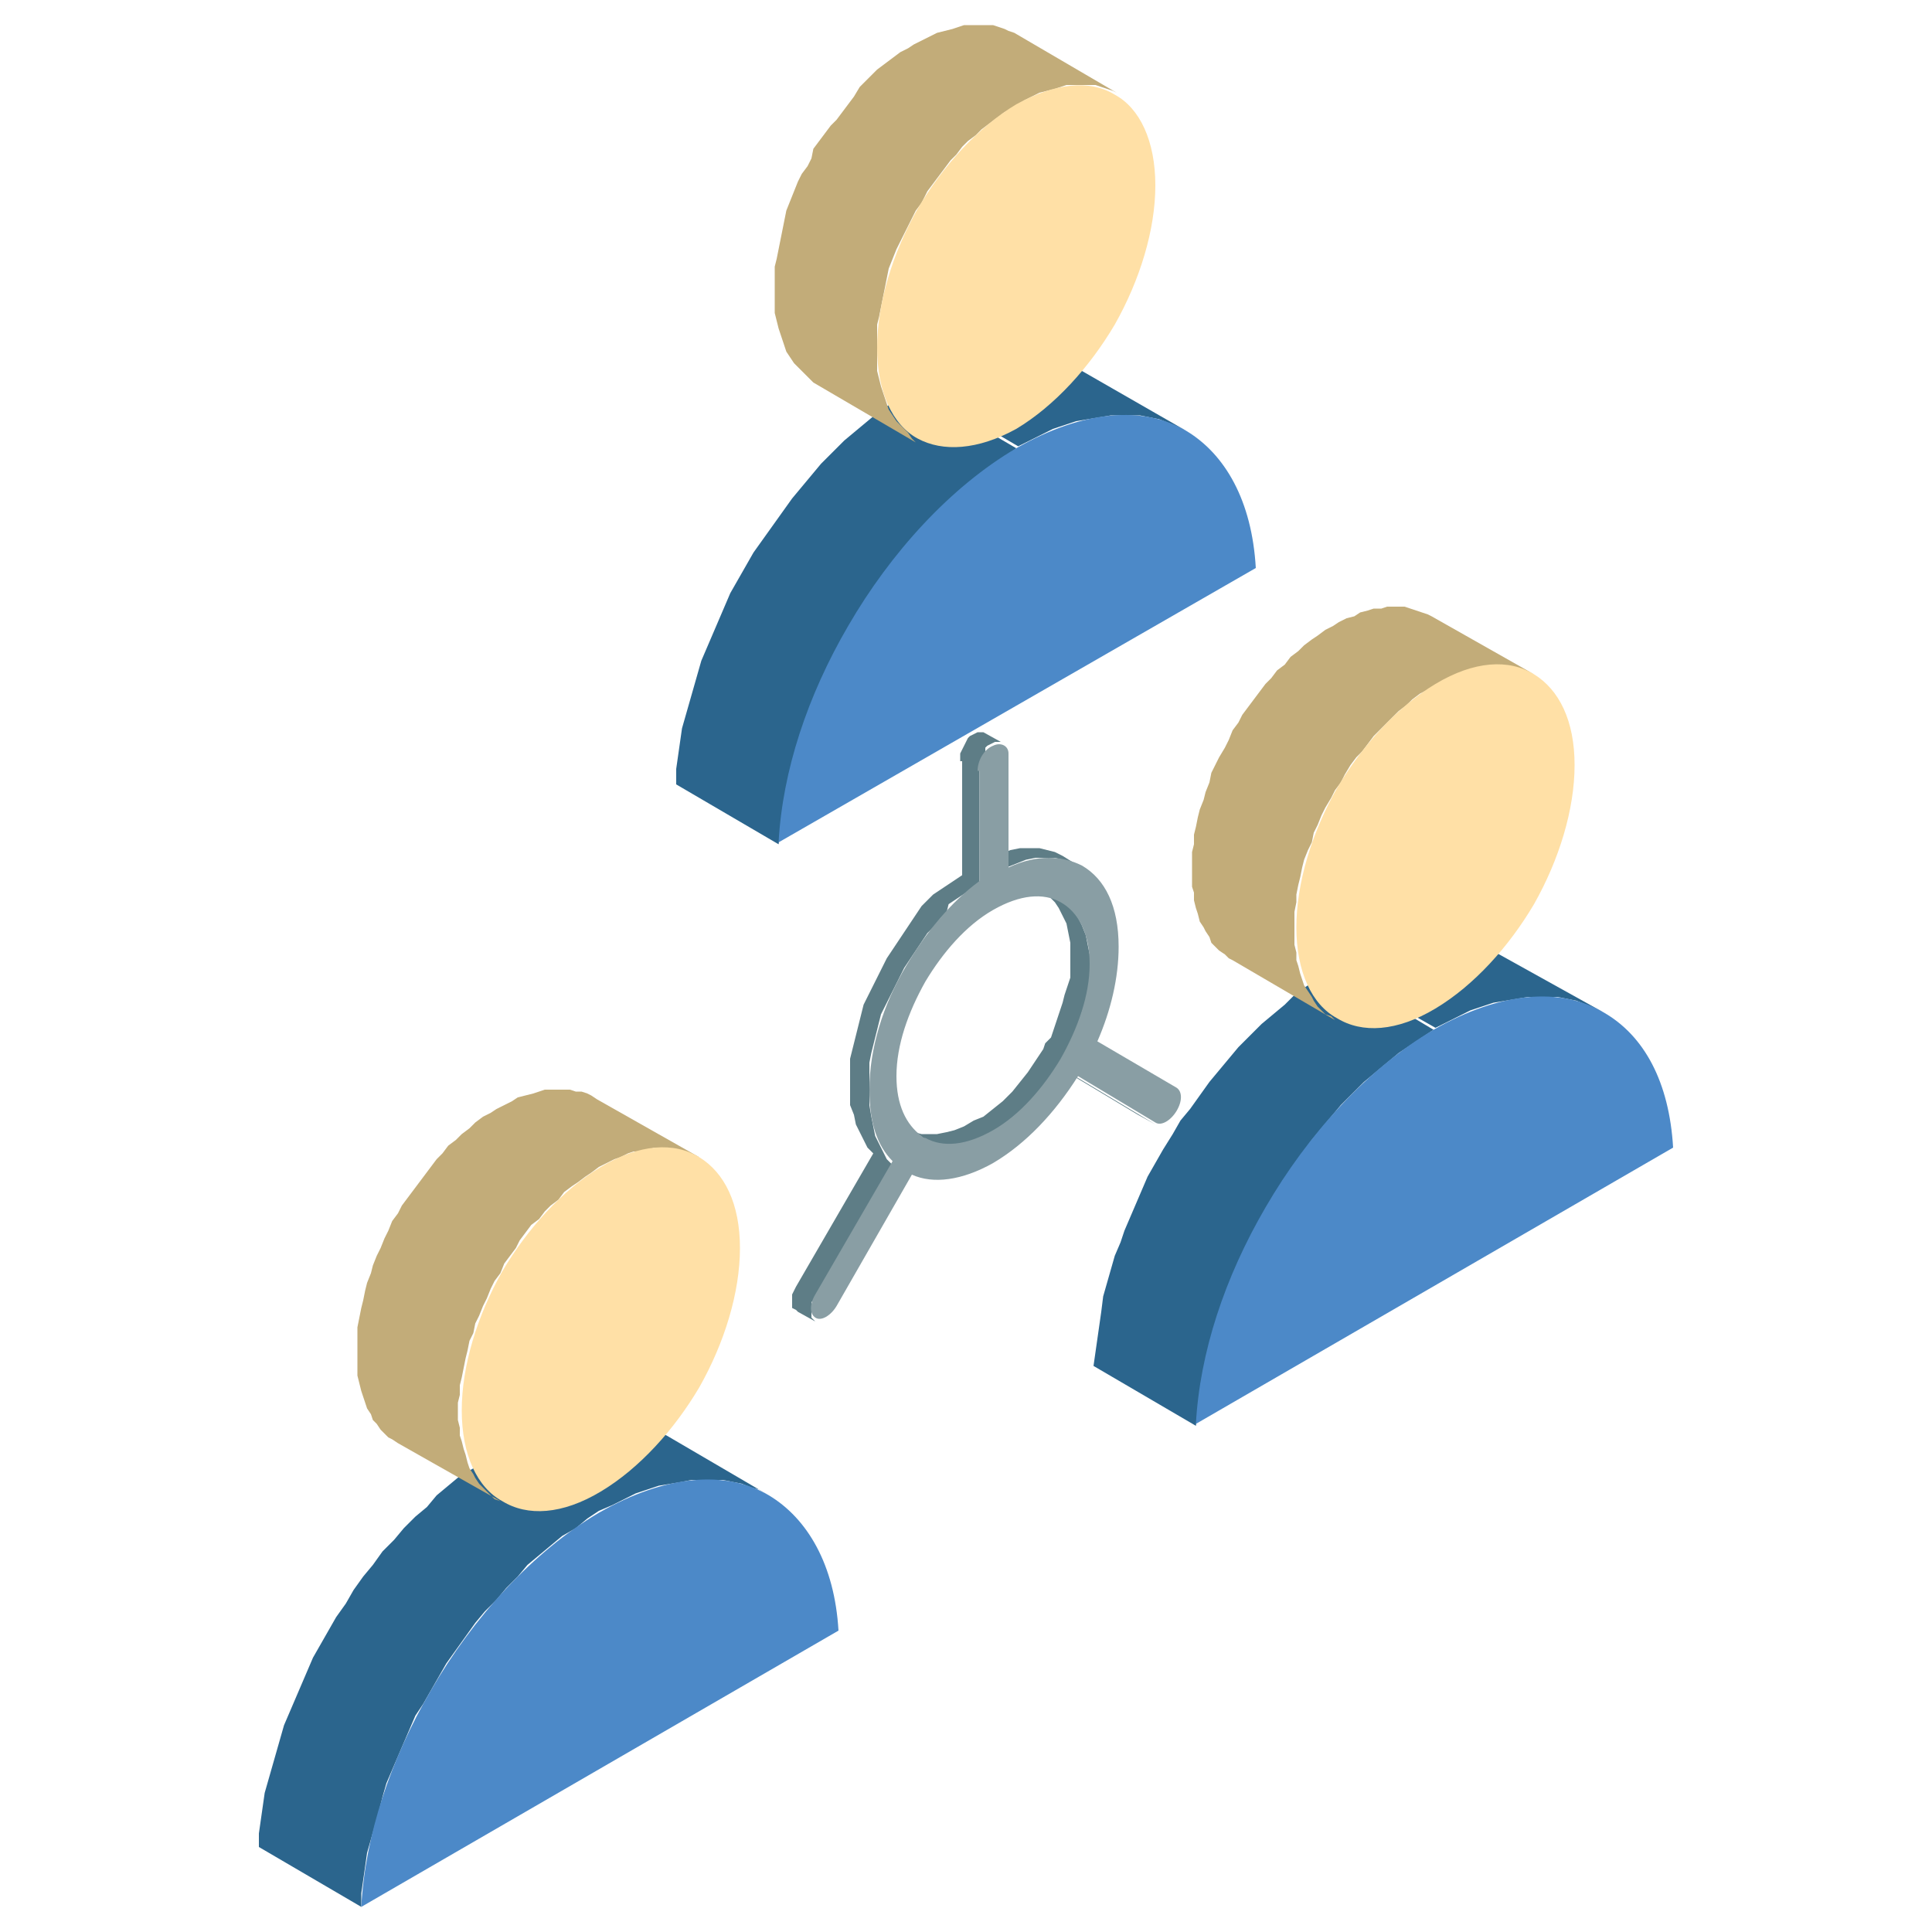 <?xml version="1.0" encoding="utf-8"?>
<!-- Generator: Adobe Illustrator 24.2.1, SVG Export Plug-In . SVG Version: 6.00 Build 0)  -->
<svg version="1.1" id="Layer_1" xmlns="http://www.w3.org/2000/svg" xmlns:xlink="http://www.w3.org/1999/xlink" x="0px" y="0px"
	 viewBox="0 0 100 100" style="enable-background:new 0 0 100 100;" xml:space="preserve">
<style type="text/css">
	.st0{fill-rule:evenodd;clip-rule:evenodd;fill:#2B658D;}
	.st1{fill-rule:evenodd;clip-rule:evenodd;fill:#FFE0A6;}
	.st2{fill-rule:evenodd;clip-rule:evenodd;fill:#4C89C8;}
	.st3{fill-rule:evenodd;clip-rule:evenodd;fill:#5E7D86;}
	.st4{fill-rule:evenodd;clip-rule:evenodd;fill:#899EA4;}
	.st5{fill-rule:evenodd;clip-rule:evenodd;fill:#C2AC79;}
</style>
<g>
	<g>
		<polygon class="st0" points="25.7,75.2 25.1,75.6 24.5,76 23.8,76.4 23.2,76.9 22.6,77.4 22.1,78 21.5,78.5 20.9,79.1 20.4,79.7 
			19.8,80.3 19.3,81 18.8,81.6 18.3,82.3 17.9,83 17.4,83.7 17,84.4 16.6,85.1 16.2,85.8 15.9,86.5 15.6,87.2 15.3,87.9 15,88.6 
			14.7,89.3 14.5,90 14.3,90.7 14.1,91.4 13.9,92.1 13.7,92.8 13.6,93.5 13.5,94.2 13.4,94.9 13.4,95.6 18.7,98.7 18.7,98 
			18.8,97.3 18.9,96.6 19,95.9 19.2,95.2 19.4,94.5 19.6,93.8 19.8,93 20,92.3 20.3,91.6 20.6,90.9 20.9,90.2 21.2,89.5 21.5,88.8 
			21.9,88.2 22.3,87.5 22.7,86.8 23.1,86.1 23.6,85.4 24.1,84.7 24.6,84 25.1,83.4 25.7,82.8 26.2,82.2 26.8,81.6 27.3,81 
			27.9,80.5 28.5,80 29.1,79.5 29.8,79.1 30.4,78.6 31,78.2 31,78.2 31.7,77.9 32.3,77.6 32.9,77.3 33.5,77.1 34.1,76.9 34.7,76.8 
			35.3,76.7 35.8,76.6 36.4,76.6 36.9,76.6 37.4,76.6 37.9,76.7 38.4,76.8 38.9,77 39.3,77.1 39.8,77.4 34.5,74.3 34.1,74.1 
			33.6,73.9 33.1,73.8 32.7,73.6 32.2,73.6 31.6,73.5 31.1,73.5 30.6,73.5 30,73.6 29.4,73.7 28.8,73.9 28.2,74 27.6,74.3 27,74.5 
			26.4,74.8 25.7,75.2 		"/>
		<rect x="76.8" y="42.3" transform="matrix(0.5 -0.866 0.866 0.5 -0.864 89.127)" class="st1" width="0" height="6.1"/>
		<rect x="71.6" y="48.7" transform="matrix(0.5 -0.866 0.866 0.5 -9.011 87.899)" class="st2" width="0" height="6.1"/>
		<path class="st0" d="M60.2,59.5l-0.4,0.7l-0.4,0.7l-0.3,0.7l-0.3,0.7l-0.3,0.7l-0.3,0.7L58,64.3L57.7,65l-0.2,0.7l-0.2,0.7
			l-0.2,0.7L57,67.9l-0.1,0.7l-0.1,0.7L56.7,70l-0.1,0.7l5.3,3.1L62,73l0.1-0.7l0.1-0.7l0.1-0.7l0.2-0.7l0.2-0.7l0.2-0.7l0.2-0.7
			l0.2-0.7l0.3-0.7l0.3-0.7l0.3-0.7l0.3-0.7l0.3-0.7l0.4-0.7l0.4-0.7l0.4-0.7l0.4-0.7l0.5-0.7l0.5-0.7l0.5-0.7l0.5-0.6l0.5-0.6
			l0.5-0.6l0.6-0.6l0.6-0.6l0.6-0.5l0.6-0.5l0.6-0.5l0.6-0.4l0.6-0.4l0.6-0.4L69,50.2l-0.6,0.4L67.7,51l-0.6,0.4L66.5,52l-0.6,0.5
			L65.3,53l-0.6,0.6l-0.6,0.6l-0.5,0.6l-0.5,0.6L62.6,56l-0.5,0.7l-0.5,0.7L61.1,58l-0.4,0.7L60.2,59.5L60.2,59.5z M83,52.4
			l-0.4-0.2L82.1,52l-0.5-0.2l-0.5-0.1l-0.5-0.1l-0.5,0l-0.5,0l-0.5,0l-0.6,0.1l-0.6,0.1l-0.6,0.1l-0.6,0.2l-0.6,0.2l-0.6,0.3
			l-0.6,0.3l-0.6,0.3L69,50.2l0.6-0.3l0.6-0.3l0.6-0.3l0.6-0.2l0.6-0.2l0.6-0.1l0.6-0.1l0.6-0.1l0.5,0l0.5,0l0.5,0l0.5,0.1l0.5,0.1
			l0.5,0.2l0.4,0.2l0.4,0.2L83,52.4z"/>
		<path class="st3" d="M49.7,39.4l0-0.2l0-0.2l0.1-0.2l0.1-0.2l0.1-0.2l0.1-0.2l0.1-0.1l0.2-0.1l0.2-0.1l0.1,0l0.1,0l0.1,0l0.9,0.5
			l-0.1,0l-0.1,0l-0.1,0l-0.2,0.1l-0.2,0.1l-0.1,0.1L51,39l-0.1,0.2l-0.1,0.2l-0.1,0.2l0,0.2l0,0.2v5.9L50.3,46l-0.3,0.2l-0.3,0.2
			l-0.3,0.2l-0.3,0.2L49,47.2l-0.3,0.3l-0.2,0.3L48.3,48L48,48.3l-0.2,0.3l-0.2,0.3l-0.2,0.3l-0.2,0.3L47,49.8l-0.2,0.3l-0.2,0.4
			l-0.2,0.4l-0.2,0.4L46,51.7l-0.2,0.4l-0.2,0.4l-0.1,0.4l-0.1,0.4l-0.1,0.4l-0.1,0.4l-0.1,0.4L45,55L45,55.4l0,0.4l0,0.4l0,0.4
			l0,0.6l0.1,0.6l0.1,0.5l0.1,0.5l0.2,0.4l0.2,0.4l0.2,0.4l0.3,0.3l-4,6.9L42,67.4L42,67.5l0,0.2l0,0.2l0,0.2l0,0.1l0.1,0.1l0.1,0.1
			l-0.9-0.5l-0.1-0.1L41,67.7l0-0.1l0-0.2l0-0.2l0-0.2l0.1-0.2l0.1-0.2l4-6.9l-0.3-0.3L44.7,59l-0.2-0.4l-0.2-0.4l-0.1-0.5L44,57.2
			L44,56.6l0-0.6l0-0.4l0-0.4l0-0.4l0.1-0.4l0.1-0.4l0.1-0.4l0.1-0.4l0.1-0.4l0.1-0.4l0.1-0.4l0.2-0.4l0.2-0.4l0.2-0.4l0.2-0.4
			l0.2-0.4l0.2-0.4l0.2-0.3l0.2-0.3l0.2-0.3l0.2-0.3l0.2-0.3l0.2-0.3l0.2-0.3l0.2-0.3l0.2-0.3l0.3-0.3l0.3-0.3l0.3-0.2l0.3-0.2
			l0.3-0.2l0.3-0.2l0.3-0.2V39.4L49.7,39.4z M55.4,49.4l0,0.3l0,0.3l0,0.3l0,0.3l-0.1,0.3l-0.1,0.3l-0.1,0.3L55,51.9l-0.1,0.3
			l-0.1,0.3l-0.1,0.3l-0.1,0.3l-0.1,0.3l-0.1,0.3L54.1,54L54,54.3l-0.4,0.6l-0.4,0.6L52.8,56l-0.4,0.5l-0.5,0.5l-0.5,0.4l-0.5,0.4
			L50.4,58l-0.5,0.3l-0.5,0.2L49,58.6l-0.5,0.1l-0.4,0l-0.4,0l-0.4-0.1l-0.4-0.2l0.9,0.5l0,0l0.4,0.2l0.4,0.1l0.4,0.1l0.4,0l0.5-0.1
			l0.5-0.1l0.5-0.2l0.5-0.3l0.5-0.3l0.5-0.4l0.5-0.4l0.5-0.5l0.4-0.5l0.4-0.5l0.4-0.6l0.4-0.6l0.2-0.3l0.2-0.3l0.1-0.3l0.1-0.3
			l0.1-0.3l0.1-0.3l0.1-0.3l0.1-0.3l0.1-0.3l0.1-0.3l0.1-0.3l0.1-0.3l0-0.3l0-0.3l0-0.3l0-0.3l0-0.6l-0.1-0.5l-0.1-0.5L56,47.9
			l-0.2-0.4l-0.2-0.3l-0.3-0.3l-0.3-0.2L54,46.2l0.3,0.2l0.3,0.3l0.2,0.3l0.2,0.4l0.2,0.4l0.1,0.5l0.1,0.5L55.4,49.4L55.4,49.4z
			 M46.9,58.4L46.9,58.4L46.9,58.4L46.9,58.4z M59.8,58.2l-0.9-0.5l-4-2.4l0.9,0.5L59.8,58.2L59.8,58.2z M52.1,44.9l0.5-0.2l0.5-0.2
			l0.5-0.1l0.5,0l0.5,0l0.4,0.1l0.4,0.1l0.4,0.2L55,44.3l-0.4-0.2L54.2,44l-0.4-0.1l-0.5,0l-0.5,0L52.3,44l-0.5,0.2l-0.6,0.2
			L52.1,44.9z"/>
		<path class="st4" d="M50.6,39.9c0-0.5,0.3-1.1,0.8-1.3c0.4-0.2,0.8,0,0.8,0.4v5.9c1.5-0.7,2.8-0.6,3.8-0.1l0,0
			c1.2,0.7,1.9,2.1,1.9,4.2c0,1.6-0.4,3.3-1.1,4.9l4.1,2.4c0.3,0.2,0.3,0.7,0,1.2c-0.3,0.5-0.8,0.8-1.1,0.6l-4-2.4
			c-1.2,1.9-2.7,3.5-4.4,4.5c-1.6,0.9-3.1,1.1-4.2,0.6l-3.9,6.8c-0.3,0.5-0.8,0.8-1.1,0.6c-0.3-0.2-0.3-0.7,0-1.2l4-6.9
			c-0.8-0.8-1.2-2-1.2-3.7c0-2.1,0.7-4.4,1.9-6.4c1-1.7,2.3-3.3,3.8-4.4V39.9L50.6,39.9z M47.7,58.8L47.7,58.8
			C47.7,58.8,47.7,58.8,47.7,58.8c0.1,0.1,0.1,0.1,0.2,0.1l0,0c0.9,0.5,2.1,0.4,3.5-0.4c1.4-0.8,2.6-2.2,3.5-3.7
			c0.9-1.6,1.5-3.3,1.5-4.9c0-1.6-0.6-2.7-1.5-3.2c-0.9-0.5-2.1-0.4-3.5,0.4l0,0c-1.4,0.8-2.6,2.2-3.5,3.7c-0.9,1.6-1.5,3.3-1.5,4.9
			C46.4,57.2,46.9,58.2,47.7,58.8z"/>
		<polygon class="st5" points="79.4,34.9 74.1,31.9 73.9,31.8 73.6,31.7 73.3,31.6 73,31.5 72.7,31.4 72.4,31.4 72.1,31.4 
			71.8,31.4 71.5,31.5 71.1,31.5 70.8,31.6 70.4,31.7 70.1,31.9 69.7,32 69.3,32.2 69,32.4 68.6,32.6 68.2,32.9 67.9,33.1 
			67.5,33.4 67.2,33.7 66.8,34 66.5,34.4 66.1,34.7 65.8,35.1 65.5,35.4 65.2,35.8 64.9,36.2 64.6,36.6 64.3,37 64.1,37.4 
			63.8,37.8 63.6,38.3 63.4,38.7 63.1,39.2 62.9,39.6 62.7,40 62.6,40.5 62.4,41 62.3,41.4 62.1,41.9 62,42.3 61.9,42.8 61.8,43.2 
			61.8,43.7 61.7,44.1 61.7,44.6 61.7,45 61.7,45.4 61.7,45.9 61.8,46.2 61.8,46.6 61.9,47 62,47.3 62.1,47.7 62.3,48 62.4,48.2 
			62.6,48.5 62.7,48.8 62.9,49 63.1,49.2 63.4,49.4 63.6,49.6 63.8,49.7 69.1,52.8 68.9,52.6 68.6,52.5 68.4,52.3 68.2,52.1 
			68,51.8 67.9,51.6 67.7,51.3 67.5,51 67.4,50.7 67.3,50.4 67.2,50 67.1,49.7 67.1,49.3 67,48.9 67,48.5 67,48.1 67,47.6 67,47.2 
			67.1,46.7 67.1,46.3 67.2,45.8 67.3,45.4 67.4,44.9 67.5,44.5 67.7,44 67.9,43.6 68,43.1 68.2,42.7 68.4,42.2 68.6,41.8 
			68.9,41.3 69.1,40.9 69.4,40.5 69.6,40.1 69.9,39.6 70.2,39.2 70.5,38.9 70.8,38.5 71.1,38.1 71.4,37.8 71.8,37.4 72.1,37.1 
			72.4,36.8 72.8,36.5 73.1,36.2 73.5,35.9 73.9,35.7 74.3,35.5 74.6,35.3 75,35.1 75.4,34.9 75.7,34.8 76.1,34.7 76.4,34.6 
			76.8,34.5 77.1,34.5 77.4,34.5 77.7,34.5 78,34.5 78.3,34.5 78.6,34.6 78.9,34.7 79.2,34.8 		"/>
		<polygon class="st5" points="36.2,59.9 30.9,56.9 30.6,56.7 30.4,56.6 30.1,56.5 29.8,56.5 29.5,56.4 29.2,56.4 28.9,56.4 
			28.6,56.4 28.2,56.4 27.9,56.5 27.6,56.6 27.2,56.7 26.8,56.8 26.5,57 26.1,57.2 25.7,57.4 25.4,57.6 25,57.8 24.6,58.1 
			24.3,58.4 23.9,58.7 23.6,59 23.2,59.3 22.9,59.7 22.6,60 22.3,60.4 22,60.8 21.7,61.2 21.4,61.6 21.1,62 20.8,62.4 20.6,62.8 
			20.3,63.2 20.1,63.7 19.9,64.1 19.7,64.6 19.5,65 19.3,65.5 19.2,65.9 19,66.4 18.9,66.8 18.8,67.3 18.7,67.7 18.6,68.2 
			18.5,68.7 18.5,69.1 18.5,69.5 18.5,70 18.5,70.4 18.5,70.8 18.5,71.2 18.6,71.6 18.7,72 18.8,72.3 18.9,72.6 19,72.9 19.2,73.2 
			19.3,73.5 19.5,73.7 19.7,74 19.9,74.2 20.1,74.4 20.3,74.5 20.6,74.7 25.9,77.7 25.6,77.6 25.4,77.4 25.2,77.2 25,77 24.8,76.8 
			24.6,76.5 24.5,76.3 24.3,76 24.2,75.7 24.1,75.3 24,75 23.9,74.6 23.8,74.3 23.8,73.9 23.7,73.5 23.7,73 23.7,72.6 23.8,72.2 
			23.8,71.7 23.9,71.3 24,70.8 24.1,70.3 24.2,69.9 24.3,69.4 24.5,69 24.6,68.5 24.8,68.1 25,67.6 25.2,67.2 25.4,66.7 25.6,66.3 
			25.9,65.9 26.1,65.4 26.4,65 26.7,64.6 26.9,64.2 27.2,63.8 27.5,63.4 27.9,63.1 28.2,62.7 28.5,62.4 28.9,62.1 29.2,61.7 
			29.6,61.4 29.9,61.2 30.3,60.9 30.6,60.7 31,60.4 31.4,60.2 31.8,60 32.1,59.9 32.5,59.7 32.8,59.6 33.2,59.6 33.5,59.5 
			33.9,59.4 34.2,59.4 34.5,59.4 34.8,59.5 35.1,59.5 35.4,59.6 35.6,59.7 35.9,59.8 		"/>
		<g>
			<path class="st0" d="M52.6,23.2l-5.3-3.1l-0.6,0.4l-0.6,0.4l-0.6,0.4l-0.6,0.5l-0.6,0.5l-0.6,0.5l-0.6,0.6L42.5,24L42,24.6
				l-0.5,0.6l-0.5,0.6l-0.5,0.7l-0.5,0.7l-0.5,0.7L39,28.6l-0.4,0.7L38.2,30l-0.4,0.7l-0.3,0.7l-0.3,0.7l-0.3,0.7l-0.3,0.7l-0.3,0.7
				l-0.2,0.7l-0.2,0.7l-0.2,0.7l-0.2,0.7l-0.2,0.7l-0.1,0.7l-0.1,0.7l-0.1,0.7L35,40.6l5.3,3.1l0.1-0.7l0.1-0.7l0.1-0.7l0.1-0.7
				l0.2-0.7l0.2-0.7l0.2-0.7l0.2-0.7l0.2-0.7l0.3-0.7l0.3-0.7l0.3-0.7l0.3-0.7l0.3-0.7l0.4-0.7l0.4-0.7l0.4-0.7l0.4-0.7l0.5-0.7
				l0.5-0.7l0.5-0.7l0.5-0.6l0.5-0.6l0.5-0.6l0.6-0.6l0.6-0.6l0.6-0.5l0.6-0.5l0.6-0.5l0.6-0.4l0.6-0.4L52.6,23.2L52.6,23.2z
				 M61.4,22.3L61,22.1l-0.5-0.2L60,21.7l-0.5-0.1l-0.5-0.1l-0.5,0l-0.5,0l-0.5,0l-0.6,0.1l-0.6,0.1l-0.6,0.1L55.1,22l-0.6,0.2
				l-0.6,0.3l-0.6,0.3l-0.6,0.3l-5.3-3.1l0.6-0.3l0.6-0.3l0.6-0.3l0.6-0.2l0.6-0.2l0.6-0.1l0.6-0.1l0.6-0.1l0.5,0l0.5,0l0.5,0
				l0.5,0.1l0.5,0.1l0.5,0.2l0.4,0.2l0.4,0.2L61.4,22.3z"/>
			<path class="st5" d="M57.8,4.8l-5.3-3.1l-0.3-0.1L52,1.5l-0.3-0.1l-0.3-0.1l-0.3,0l-0.3,0l-0.3,0l-0.3,0l-0.3,0l-0.3,0.1
				l-0.3,0.1l-0.4,0.1l-0.4,0.1l-0.4,0.2l-0.4,0.2l-0.4,0.2L47,2.5l-0.4,0.2L46.2,3l-0.4,0.3l-0.4,0.3l-0.3,0.3l-0.3,0.3l-0.3,0.3
				L44.2,5l-0.3,0.4l-0.3,0.4l-0.3,0.4L43,6.5l-0.3,0.4l-0.3,0.4l-0.3,0.4L42,8.2l-0.2,0.4L41.5,9l-0.2,0.4l-0.2,0.5l-0.2,0.5
				l-0.2,0.5l-0.1,0.5l-0.1,0.5l-0.1,0.5l-0.1,0.5l-0.1,0.5l-0.1,0.4l0,0.4l0,0.4l0,0.4l0,0.4l0,0.4l0,0.4l0.1,0.4l0.1,0.4l0.1,0.3
				l0.1,0.3l0.1,0.3l0.1,0.3l0.2,0.3l0.2,0.3l0.2,0.2l0.2,0.2l0.2,0.2l0.2,0.2l0.2,0.2l5.3,3.1l-0.2-0.2L47,22.4l-0.2-0.2l-0.2-0.2
				l-0.2-0.2l-0.2-0.3l-0.2-0.3l-0.1-0.3l-0.1-0.3l-0.1-0.3l-0.1-0.3l-0.1-0.4l-0.1-0.4l0-0.4l0-0.4l0-0.4l0-0.4l0-0.4l0-0.4
				l0.1-0.4l0.1-0.5l0.1-0.5l0.1-0.5l0.1-0.5l0.1-0.5l0.2-0.5l0.2-0.5l0.2-0.4l0.2-0.4l0.2-0.4l0.2-0.4l0.2-0.4l0.3-0.4L48,9.9
				l0.3-0.4l0.3-0.4l0.3-0.4l0.3-0.4L49.5,8l0.3-0.4l0.3-0.3L50.5,7l0.3-0.3l0.4-0.3l0.4-0.3l0.4-0.3l0.4-0.2l0.4-0.2L53,5.2L53.4,5
				l0.4-0.2l0.4-0.1l0.4-0.1l0.3-0.1l0.3-0.1l0.3,0l0.3,0l0.3,0l0.3,0l0.3,0L57,4.5l0.3,0.1l0.3,0.1L57.8,4.8L57.8,4.8z M52.6,23.2
				L52.6,23.2l-5.3-3l0,0L52.6,23.2z"/>
		</g>
		<path class="st2" d="M61.4,22.3c-2.2-1.3-5.3-1.1-8.8,0.9l0,0c-3.4,2-6.5,5.4-8.7,9.2c-2.1,3.6-3.4,7.5-3.6,11.2L65,29.4
			C64.8,25.9,63.4,23.5,61.4,22.3z"/>
		<path class="st2" d="M83,52.4c-2.2-1.3-5.3-1.1-8.8,0.9l0,0c-3.4,2-6.5,5.4-8.7,9.2c-2.1,3.6-3.4,7.5-3.6,11.2l24.7-14.3
			C86.4,56,85.1,53.6,83,52.4z"/>
		<path class="st2" d="M39.8,77.4c-2.2-1.3-5.3-1.1-8.8,0.9l0,0c-3.4,2-6.5,5.4-8.7,9.2c-2.1,3.6-3.4,7.5-3.6,11.2l24.7-14.3
			C43.2,81,41.8,78.6,39.8,77.4z"/>
		<path class="st1" d="M52.6,22.2L52.6,22.2c2-1.2,3.8-3.2,5.1-5.4h0c1.3-2.3,2.1-4.9,2.1-7.2c0-2.3-0.8-4-2.1-4.7
			c-1.3-0.8-3.1-0.6-5.1,0.5c-2,1.2-3.8,3.2-5.1,5.4c-1.3,2.3-2.1,4.9-2.1,7.2c0,2.3,0.8,4,2.1,4.7C48.8,23.4,50.6,23.3,52.6,22.2z"
			/>
		<path class="st1" d="M79.4,34.9c-1.3-0.8-3.1-0.7-5.1,0.5c-2,1.2-3.8,3.2-5.1,5.4c-1.3,2.3-2.1,4.9-2.1,7.2s0.8,4,2.1,4.7
			c1.3,0.8,3.1,0.7,5.1-0.5l0,0c2-1.2,3.8-3.2,5.1-5.4l0,0c1.3-2.3,2.1-4.9,2.1-7.2C81.5,37.3,80.7,35.7,79.4,34.9z"/>
		<path class="st1" d="M36.2,59.9c-1.3-0.8-3.1-0.7-5.1,0.5c-2,1.2-3.8,3.2-5.1,5.4c-1.3,2.3-2.1,4.9-2.1,7.2c0,2.3,0.8,4,2.1,4.7
			c1.3,0.8,3.1,0.7,5.1-0.5l0,0c2-1.2,3.8-3.2,5.1-5.4v0c1.3-2.3,2.1-4.9,2.1-7.2C38.3,62.3,37.5,60.7,36.2,59.9z"/>
	</g>
</g>
</svg>
